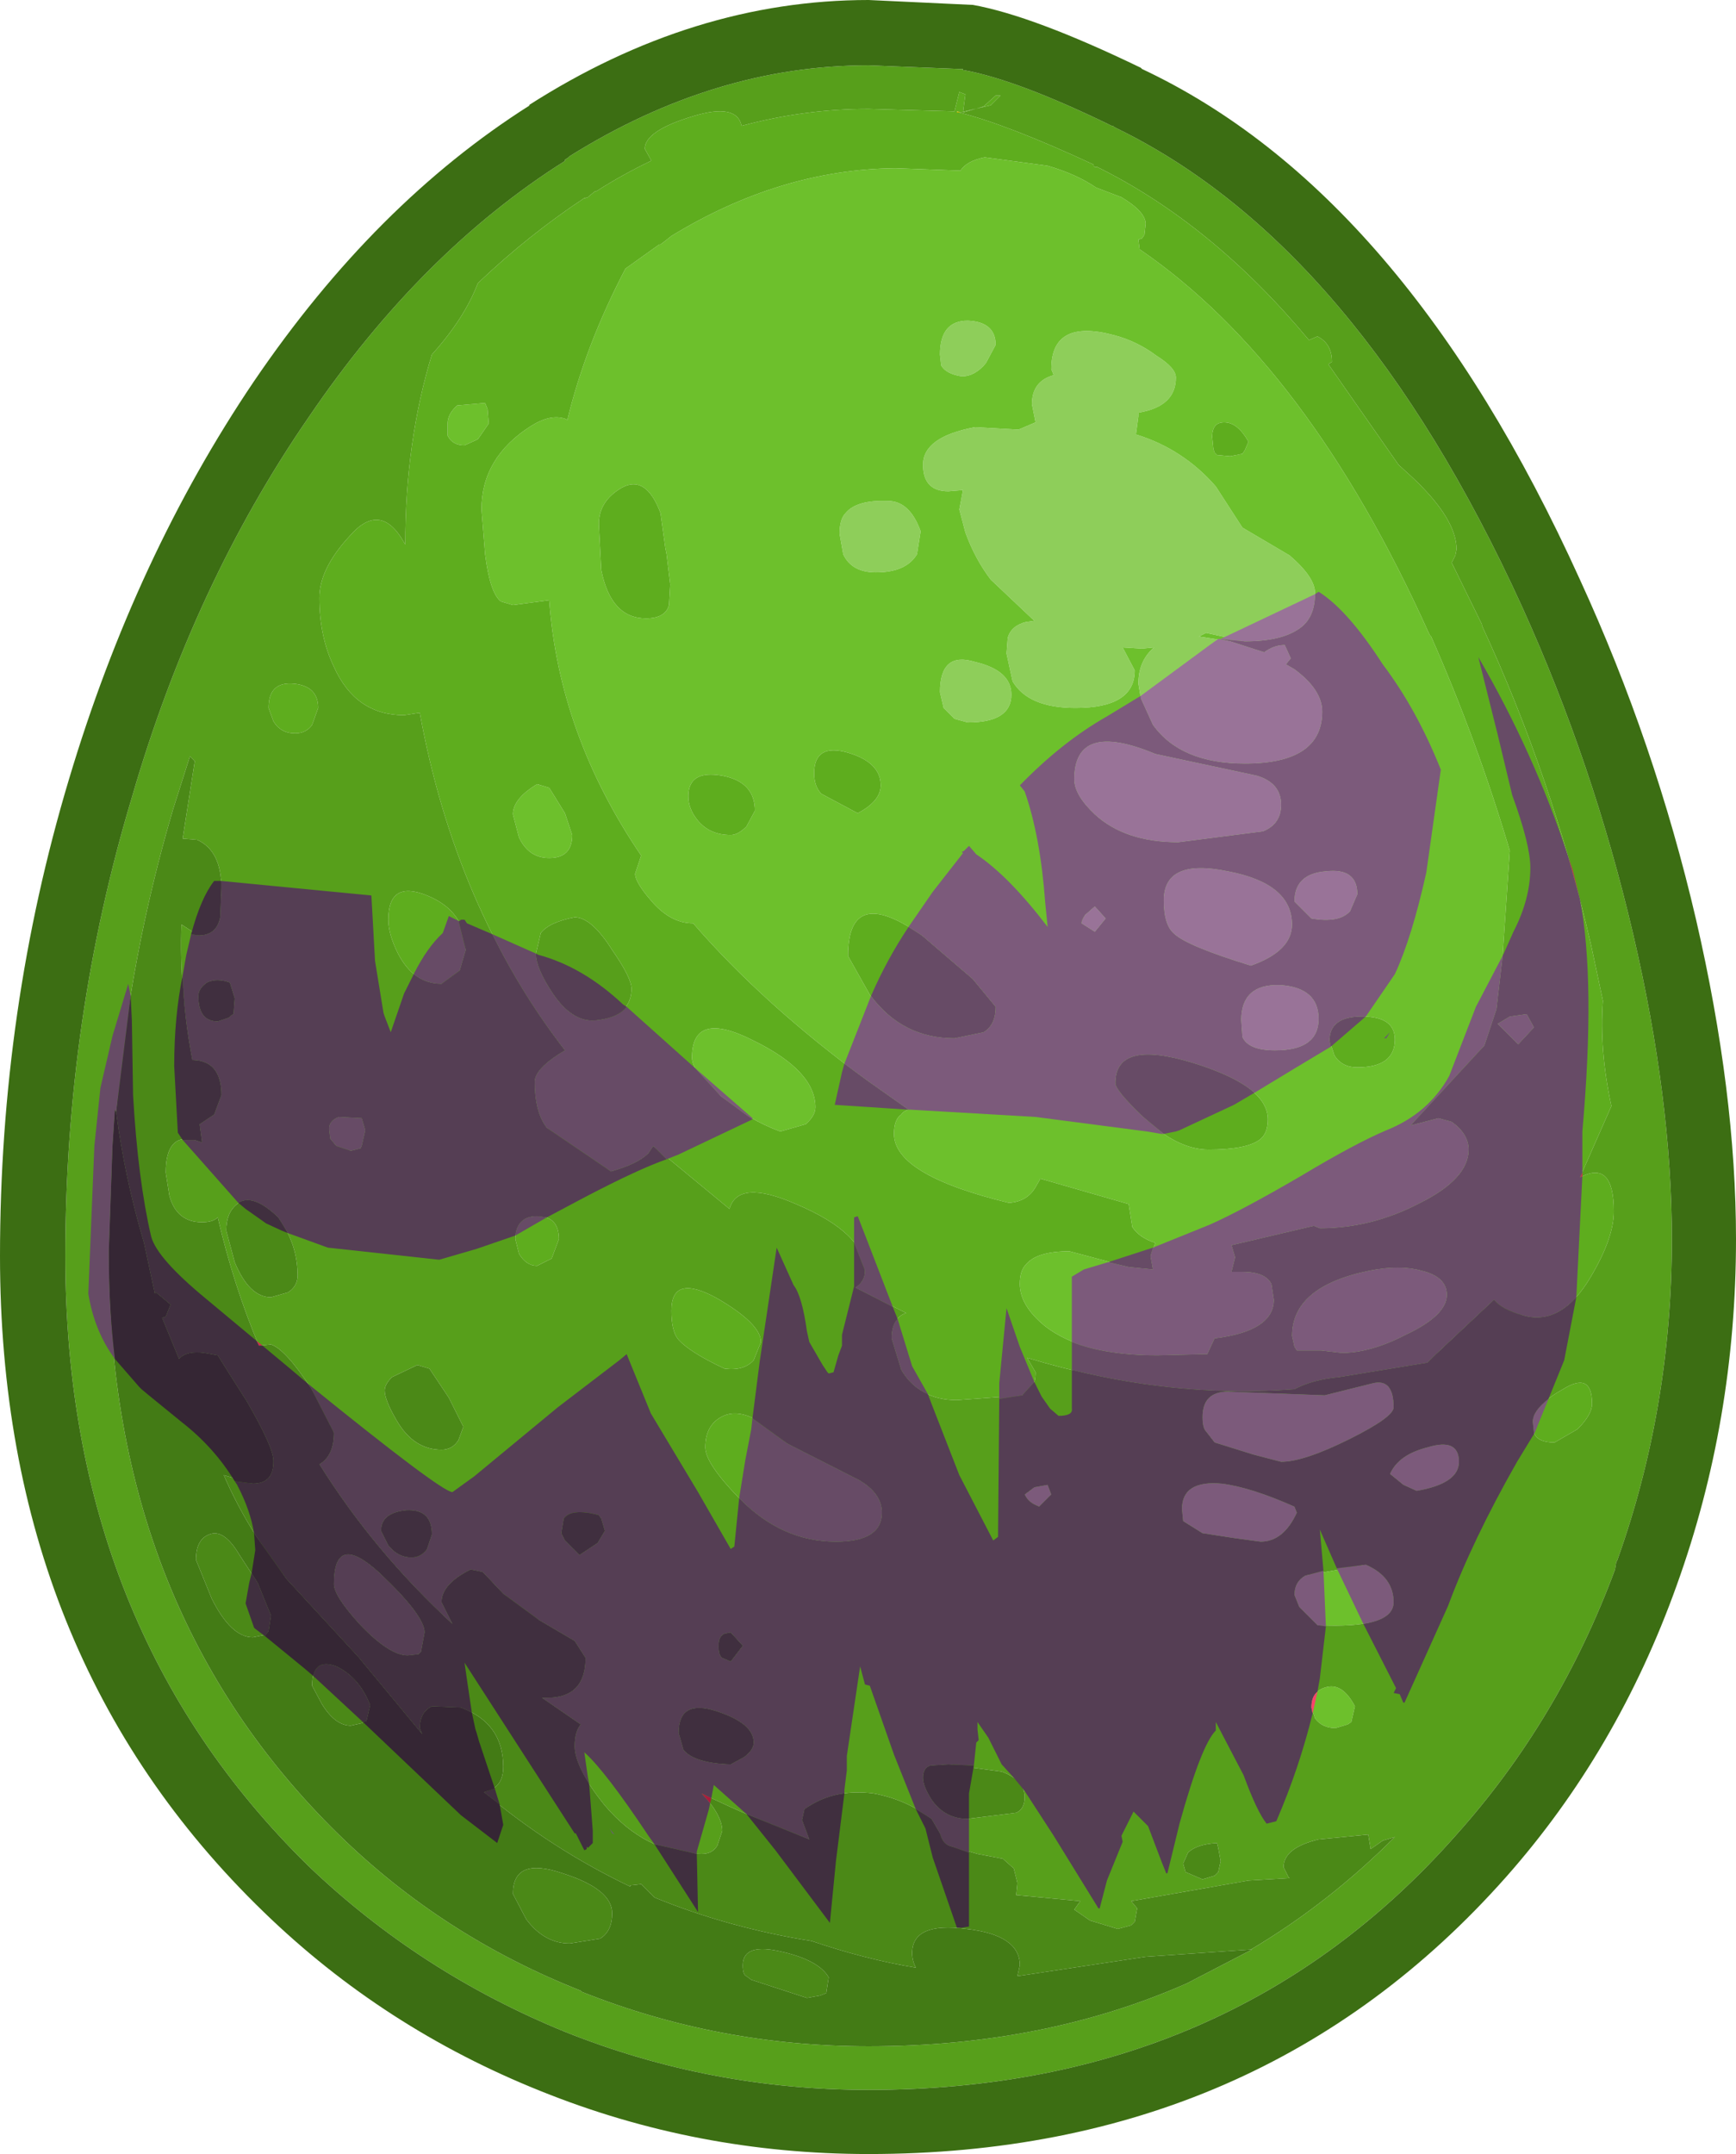 <?xml version="1.0" encoding="UTF-8" standalone="no"?>
<svg xmlns:ffdec="https://www.free-decompiler.com/flash" xmlns:xlink="http://www.w3.org/1999/xlink" ffdec:objectType="frame" height="89.0px" width="71.75px" xmlns="http://www.w3.org/2000/svg">
  <g transform="matrix(1.0, 0.0, 0.0, 1.0, 0.0, 0.0)">
    <use ffdec:characterId="4415" height="89.0" transform="matrix(1.0, 0.0, 0.0, 1.0, 0.0, 0.0)" width="71.75" xlink:href="#shape0"/>
    <filter id="filter0">
      <feColorMatrix in="SourceGraphic" result="filterResult0" type="matrix" values="0.817 -2.893 3.075 0.0 -0.071 -0.022 2.099 -1.077 0.0 -0.071 -3.211 2.01 2.201 0.0 -0.071 0.0 0.0 0.0 1.0 0.0"/>
    </filter>
    <use ffdec:characterId="4394" filter="url(#filter0)" height="55.2" transform="matrix(1.0, 0.0, 0.0, 1.0, 3.65, 24.45)" width="62.0" xlink:href="#sprite0"/>
  </g>
  <defs>
    <g id="shape0" transform="matrix(1.0, 0.0, 0.0, 1.0, 0.0, 0.0)">
      <path d="M39.65 4.65 L39.55 4.65 39.55 4.6 39.75 4.65 39.65 4.65" fill="#ceb800" fill-rule="evenodd" stroke="none"/>
      <path d="M46.95 17.95 Q48.9 18.55 50.25 20.1 L51.35 21.8 53.3 22.95 Q54.35 23.85 54.35 24.5 54.35 25.45 53.8 25.9 53.05 26.5 51.45 26.5 L49.85 26.15 49.55 26.3 50.85 26.5 52.25 26.95 Q52.65 26.65 53.1 26.65 L53.35 27.2 53.15 27.45 53.5 27.65 Q54.65 28.5 54.65 29.4 54.65 31.55 51.45 31.55 48.8 31.55 47.65 29.95 L47.15 28.85 47.05 28.25 Q47.05 27.3 47.7 26.75 L47.2 26.8 46.4 26.75 46.9 27.7 Q46.9 29.25 44.45 29.25 42.5 29.25 41.85 28.15 L41.6 27.0 41.65 26.35 Q41.8 25.85 42.4 25.7 L42.75 25.65 40.95 23.95 Q40.3 23.1 39.9 22.0 L39.65 21.05 39.8 20.25 39.2 20.3 Q38.15 20.3 38.15 19.2 38.15 18.05 40.3 17.65 L42.1 17.75 42.8 17.45 42.65 16.7 Q42.65 15.75 43.55 15.5 L43.45 15.25 Q43.45 13.15 46.05 13.85 47.0 14.1 47.8 14.7 48.6 15.2 48.6 15.6 48.6 16.8 47.05 17.05 L47.05 17.2 46.95 17.95 M40.75 15.0 Q40.3 15.55 39.75 15.55 39.1 15.45 38.9 15.1 L38.85 14.65 Q38.85 13.25 40.0 13.25 41.15 13.3 41.15 14.25 L40.75 15.0 M52.95 33.25 Q52.95 34.05 52.2 34.35 L48.7 34.8 Q46.5 34.8 45.25 33.65 44.4 32.85 44.4 32.2 44.4 29.75 47.75 31.15 L51.95 32.05 Q52.95 32.35 52.95 33.25 M56.1 36.95 L55.8 37.65 Q55.35 38.15 54.2 37.95 L53.5 37.25 Q53.5 36.1 54.8 36.0 56.1 35.85 56.1 36.95 M48.1 37.2 Q48.1 35.45 50.75 36.0 53.4 36.5 53.4 38.2 53.4 39.3 51.7 39.9 49.1 39.1 48.55 38.6 48.1 38.25 48.1 37.2 M45.25 37.45 L45.7 37.95 45.25 38.5 44.7 38.15 44.85 37.8 45.25 37.45 M51.3 42.15 Q51.3 40.65 52.9 40.7 54.5 40.8 54.5 42.1 54.5 43.4 52.7 43.4 51.6 43.4 51.35 42.85 L51.3 42.15 M34.7 22.05 Q34.7 21.45 34.95 21.2 35.4 20.65 36.7 20.7 37.6 20.7 38.05 21.95 L37.9 22.9 Q37.45 23.65 36.2 23.65 35.2 23.65 34.85 22.9 L34.7 22.05 M39.0 29.25 L38.85 28.6 Q38.85 26.9 40.3 27.35 41.8 27.7 41.8 28.7 41.8 29.85 40.0 29.85 L39.45 29.7 39.0 29.25" fill="#8ece5a" fill-rule="evenodd" stroke="none"/>
      <path d="M45.3 7.75 L46.35 8.15 Q47.35 8.75 47.35 9.25 L47.3 9.7 47.2 9.85 47.05 9.9 47.1 10.3 Q54.05 15.05 59.05 26.15 L59.1 26.25 59.15 26.3 Q61.05 30.6 62.4 35.15 L62.1 39.55 61.85 41.7 61.35 43.2 Q59.9 45.15 58.3 46.5 L59.45 46.2 60.0 46.35 Q60.7 46.85 60.7 47.5 60.7 48.7 58.7 49.7 56.7 50.75 54.55 50.75 L54.3 50.65 50.9 51.45 51.05 51.95 50.9 52.55 51.35 52.55 Q52.3 52.55 52.55 53.05 L52.65 53.7 Q52.65 55.0 50.2 55.3 L49.9 55.95 47.85 56.0 Q44.75 56.0 43.2 54.8 42.15 53.95 42.15 53.05 42.15 52.5 42.4 52.25 42.85 51.7 44.2 51.7 L46.65 52.35 47.65 52.45 47.55 51.9 47.75 51.35 Q47.1 51.15 46.8 50.7 L46.65 49.75 43.0 48.7 42.8 49.05 Q42.45 49.65 41.7 49.7 36.95 48.55 36.95 46.85 36.95 46.25 37.25 46.05 37.35 45.9 37.55 45.85 L35.85 44.65 Q31.55 41.5 28.65 38.15 27.7 38.15 26.9 37.2 26.25 36.45 26.25 36.1 L26.5 35.35 Q23.1 30.35 22.7 24.8 L21.2 25.0 20.7 24.85 Q20.25 24.5 20.05 22.9 L19.9 21.05 Q19.9 18.9 21.95 17.6 22.75 17.1 23.35 17.3 L23.45 17.35 Q24.2 14.25 25.85 11.1 L27.25 10.1 27.3 10.1 27.5 9.95 27.75 9.75 Q32.25 7.0 37.0 6.95 L39.7 7.05 Q39.95 6.65 40.7 6.5 L43.3 6.85 Q44.5 7.2 45.3 7.75 M50.6 17.45 Q50.1 17.45 50.1 18.05 L50.15 18.55 50.2 18.7 50.3 18.8 50.85 18.85 51.35 18.75 51.45 18.6 51.6 18.25 Q51.15 17.45 50.6 17.45 M45.25 37.45 L44.85 37.8 44.7 38.15 45.25 38.5 45.7 37.95 45.25 37.45 M48.1 37.2 Q48.1 38.25 48.55 38.6 49.1 39.1 51.7 39.9 53.4 39.3 53.4 38.2 53.4 36.5 50.75 36.0 48.1 35.45 48.1 37.2 M56.1 36.95 Q56.1 35.85 54.8 36.0 53.5 36.1 53.5 37.25 L54.2 37.95 Q55.35 38.15 55.8 37.65 L56.1 36.95 M52.95 33.25 Q52.95 32.35 51.95 32.05 L47.75 31.15 Q44.4 29.75 44.4 32.2 44.4 32.85 45.25 33.65 46.5 34.8 48.7 34.8 L52.2 34.35 Q52.95 34.05 52.95 33.25 M40.75 15.0 L41.15 14.25 Q41.15 13.3 40.0 13.25 38.85 13.25 38.85 14.65 L38.9 15.1 Q39.1 15.45 39.75 15.55 40.3 15.55 40.75 15.0 M46.95 17.95 L47.05 17.2 47.05 17.05 Q48.6 16.8 48.6 15.6 48.6 15.2 47.8 14.7 47.0 14.1 46.05 13.85 43.45 13.15 43.45 15.25 L43.55 15.5 Q42.65 15.75 42.65 16.7 L42.8 17.45 42.1 17.75 40.3 17.65 Q38.15 18.05 38.15 19.2 38.15 20.3 39.2 20.3 L39.8 20.25 39.65 21.05 39.9 22.0 Q40.3 23.1 40.95 23.95 L42.75 25.65 42.4 25.7 Q41.8 25.85 41.65 26.35 L41.6 27.0 41.85 28.15 Q42.5 29.25 44.45 29.25 46.9 29.25 46.9 27.7 L46.4 26.75 47.2 26.8 47.7 26.75 Q47.05 27.3 47.05 28.25 L47.15 28.85 47.65 29.95 Q48.8 31.55 51.45 31.55 54.65 31.55 54.65 29.4 54.65 28.5 53.5 27.65 L53.15 27.45 53.35 27.2 53.1 26.65 Q52.65 26.65 52.25 26.95 L50.85 26.5 49.55 26.3 49.85 26.15 51.45 26.5 Q53.05 26.5 53.8 25.9 54.35 25.45 54.35 24.5 54.35 23.85 53.3 22.95 L51.35 21.8 50.25 20.1 Q48.9 18.55 46.95 17.95 M57.65 42.95 Q57.65 42.0 56.3 42.0 54.95 42.0 54.95 43.0 L55.15 43.6 Q55.45 44.1 56.1 44.1 57.65 44.1 57.65 42.95 M46.1 44.75 L47.25 46.15 Q48.65 47.5 49.95 47.5 51.5 47.5 52.05 47.1 52.4 46.85 52.4 46.25 52.4 44.85 49.25 43.9 46.1 42.95 46.1 44.75 M40.65 42.65 Q41.15 42.35 41.15 41.6 L40.2 40.45 38.1 38.65 Q35.05 36.5 35.05 39.5 L35.95 41.1 Q37.3 42.9 39.45 42.9 L40.65 42.65 M51.3 42.15 L51.35 42.85 Q51.6 43.4 52.7 43.4 54.5 43.4 54.5 42.1 54.5 40.8 52.9 40.7 51.3 40.65 51.3 42.15 M61.9 42.3 L62.4 42.0 63.1 41.9 63.4 42.45 62.75 43.15 61.9 42.3 M27.5 22.65 L27.3 21.2 Q26.7 19.6 25.7 20.15 24.75 20.7 24.75 21.65 L24.85 23.55 Q25.25 25.55 26.7 25.55 27.5 25.55 27.65 25.0 L27.7 24.15 27.55 22.9 27.5 22.65 M34.7 22.05 L34.85 22.9 Q35.2 23.65 36.2 23.65 37.45 23.65 37.9 22.9 L38.05 21.95 Q37.6 20.7 36.7 20.7 35.4 20.65 34.95 21.2 34.7 21.45 34.7 22.05 M18.9 16.75 L20.05 16.65 20.15 16.9 20.2 17.5 19.75 18.15 19.2 18.4 Q18.7 18.4 18.5 18.0 L18.5 17.5 Q18.5 17.1 18.9 16.75 M39.0 29.25 L39.45 29.7 40.0 29.85 Q41.8 29.85 41.8 28.7 41.8 27.7 40.3 27.35 38.85 26.9 38.85 28.6 L39.0 29.25 M35.05 31.1 Q33.65 30.7 33.65 31.95 33.65 32.5 33.95 32.8 L35.45 33.6 Q36.4 33.1 36.4 32.45 36.4 31.5 35.05 31.1 M30.85 34.15 L31.2 33.5 Q31.2 32.3 29.85 32.05 28.45 31.8 28.45 32.9 28.45 33.4 28.8 33.85 29.3 34.5 30.2 34.5 30.5 34.5 30.85 34.15 M22.7 35.45 Q21.85 35.45 21.45 34.6 L21.2 33.65 Q21.2 33.0 22.2 32.4 L22.7 32.55 23.35 33.6 23.65 34.5 Q23.65 35.45 22.7 35.45 M28.6 43.7 Q28.6 41.7 31.15 43.0 33.7 44.25 33.7 45.75 33.7 46.1 33.3 46.45 L32.25 46.75 Q30.9 46.25 29.8 45.3 28.6 44.3 28.6 43.7 M59.8 53.5 Q59.8 54.35 58.1 55.15 56.65 55.9 55.45 55.9 L54.6 55.8 53.6 55.8 53.5 55.65 53.4 55.2 Q53.4 53.15 56.6 52.5 57.85 52.25 58.75 52.5 59.8 52.75 59.8 53.5 M54.75 57.65 L56.75 57.15 Q57.6 56.95 57.6 58.15 57.6 58.55 55.8 59.45 53.9 60.4 52.95 60.4 L51.8 60.1 50.2 59.6 49.85 59.15 Q49.7 59.0 49.7 58.55 49.7 57.5 50.75 57.5 L54.75 57.65 M59.0 59.8 Q60.3 59.4 60.3 60.4 60.3 61.3 58.55 61.6 L58.0 61.35 57.45 60.9 Q57.8 60.1 59.0 59.8 M48.9 62.85 L48.85 62.35 Q48.85 61.15 50.5 61.3 51.7 61.45 53.5 62.25 L53.6 62.5 Q53.05 63.7 52.1 63.7 L51.0 63.55 49.7 63.35 48.9 62.85 M57.6 66.2 Q57.6 67.3 54.45 67.15 L53.7 66.4 53.5 65.9 Q53.5 65.35 53.95 65.1 L56.45 64.65 Q57.6 65.15 57.6 66.2 M54.2 70.55 Q54.2 69.85 54.85 69.7 55.5 69.55 56.0 70.5 L55.85 71.15 55.7 71.25 55.2 71.4 Q54.65 71.4 54.35 71.0 L54.2 70.55" fill="#6dc02c" fill-rule="evenodd" stroke="none"/>
      <path d="M40.95 4.35 L39.65 4.65 Q41.65 5.15 45.2 6.8 L45.2 6.85 45.25 6.9 45.35 6.9 Q50.1 9.25 54.1 14.05 L54.45 13.9 Q55.05 14.2 55.05 14.95 L54.9 15.05 57.8 19.2 58.4 19.75 Q60.2 21.45 60.2 22.7 L60.15 22.95 60.0 23.25 61.25 25.8 61.25 25.85 Q64.15 32.1 65.75 39.0 L66.25 41.35 Q66.1 43.4 66.6 45.7 L65.3 48.65 Q66.7 47.9 66.7 50.05 66.7 51.15 65.75 52.75 64.55 54.8 62.95 54.35 L61.75 53.7 59.3 56.0 59.0 56.3 55.35 56.9 Q54.25 57.0 53.5 57.4 48.05 57.8 42.45 56.1 L42.8 56.7 Q42.8 57.45 42.25 57.65 L39.55 57.85 Q38.0 57.85 37.25 56.6 L36.85 55.3 Q36.85 54.45 37.45 54.25 L35.35 53.2 Q35.75 52.95 35.75 52.5 35.75 50.95 32.9 49.75 30.5 48.7 30.15 49.95 L27.0 47.35 26.8 47.65 Q26.35 48.1 25.25 48.4 23.2 47.35 22.6 46.6 22.1 45.95 22.1 44.7 22.1 44.2 23.1 43.55 L23.35 43.4 Q18.8 37.45 17.35 29.45 L16.7 29.55 Q14.7 29.55 13.8 27.55 13.2 26.3 13.2 24.7 13.2 23.5 14.45 22.15 15.75 20.65 16.75 22.5 16.75 18.25 17.85 14.65 19.2 13.15 19.75 11.7 21.85 9.7 24.2 8.15 L24.15 8.2 24.3 8.15 24.35 8.1 24.6 7.9 24.65 7.9 Q25.75 7.2 26.9 6.65 L26.9 6.6 26.65 6.15 Q26.65 5.4 28.65 4.8 30.45 4.25 30.65 5.2 33.25 4.5 35.9 4.5 L39.4 4.6 39.45 4.6 39.65 3.8 39.9 3.9 39.8 4.65 40.65 4.4 41.15 3.95 41.35 3.95 40.95 4.35 M45.3 7.75 Q44.5 7.2 43.3 6.85 L40.7 6.5 Q39.95 6.65 39.7 7.05 L37.0 6.95 Q32.25 7.0 27.75 9.75 L27.5 9.95 27.3 10.1 27.25 10.1 25.85 11.1 Q24.2 14.25 23.45 17.35 L23.35 17.3 Q22.75 17.1 21.95 17.6 19.9 18.9 19.9 21.05 L20.05 22.9 Q20.25 24.5 20.7 24.85 L21.2 25.0 22.7 24.8 Q23.1 30.35 26.5 35.35 L26.25 36.1 Q26.25 36.45 26.9 37.2 27.7 38.15 28.65 38.15 31.55 41.5 35.85 44.65 L37.55 45.85 Q37.35 45.9 37.25 46.05 36.95 46.25 36.95 46.85 36.95 48.55 41.7 49.7 42.45 49.65 42.8 49.05 L43.0 48.7 46.65 49.75 46.8 50.7 Q47.1 51.15 47.75 51.35 L47.55 51.9 47.65 52.45 46.65 52.35 44.2 51.7 Q42.85 51.7 42.4 52.25 42.15 52.5 42.15 53.05 42.15 53.95 43.2 54.8 44.75 56.0 47.85 56.0 L49.9 55.95 50.2 55.3 Q52.65 55.0 52.65 53.7 L52.55 53.05 Q52.3 52.55 51.35 52.55 L50.9 52.55 51.05 51.95 50.9 51.45 54.3 50.65 54.55 50.75 Q56.7 50.75 58.7 49.7 60.7 48.7 60.7 47.5 60.7 46.85 60.0 46.35 L59.45 46.2 58.3 46.5 Q59.9 45.15 61.35 43.2 L61.85 41.7 62.1 39.55 62.4 35.15 Q61.05 30.6 59.15 26.3 L59.1 26.25 59.05 26.15 Q54.05 15.05 47.1 10.3 L47.05 9.9 47.2 9.85 47.3 9.7 47.35 9.25 Q47.35 8.75 46.35 8.15 L45.3 7.75 M50.6 17.45 Q51.15 17.45 51.6 18.25 L51.45 18.6 51.35 18.75 50.85 18.85 50.3 18.8 50.2 18.7 50.15 18.55 50.1 18.05 Q50.1 17.45 50.6 17.45 M40.65 42.65 L39.45 42.9 Q37.3 42.9 35.95 41.1 L35.05 39.5 Q35.05 36.5 38.1 38.65 L40.2 40.45 41.15 41.6 Q41.15 42.35 40.65 42.65 M46.1 44.75 Q46.1 42.95 49.25 43.9 52.4 44.85 52.4 46.25 52.4 46.85 52.05 47.1 51.5 47.5 49.95 47.5 48.65 47.5 47.25 46.15 L46.1 44.75 M57.65 42.95 Q57.65 44.1 56.1 44.1 55.45 44.1 55.15 43.6 L54.95 43.0 Q54.95 42.0 56.3 42.0 57.65 42.0 57.65 42.95 M61.9 42.3 L62.75 43.15 63.4 42.45 63.1 41.9 62.4 42.0 61.9 42.3 M39.65 4.65 L39.75 4.65 39.55 4.6 39.55 4.65 39.65 4.65 M27.5 22.65 L27.55 22.9 27.7 24.15 27.65 25.0 Q27.5 25.55 26.7 25.55 25.25 25.55 24.85 23.55 L24.75 21.65 Q24.75 20.7 25.7 20.15 26.7 19.6 27.3 21.2 L27.5 22.65 M18.9 16.75 Q18.5 17.1 18.5 17.5 L18.5 18.0 Q18.7 18.4 19.2 18.4 L19.75 18.15 20.2 17.5 20.15 16.9 20.05 16.65 18.9 16.75 M12.2 30.3 Q11.6 30.3 11.3 29.8 L11.1 29.25 Q11.1 28.15 12.15 28.25 13.15 28.35 13.15 29.25 L12.9 29.95 Q12.65 30.3 12.2 30.3 M16.05 38.0 Q16.05 36.35 17.65 37.0 19.25 37.65 19.25 39.25 L19.0 40.1 Q18.7 40.65 18.25 40.65 17.1 40.65 16.45 39.4 16.05 38.6 16.05 38.0 M14.95 46.2 L15.1 46.7 14.95 47.35 14.9 47.45 14.5 47.55 Q14.05 47.55 13.9 47.35 L13.65 47.05 13.6 46.65 Q13.6 46.3 14.0 46.15 L14.95 46.2 M30.85 34.15 Q30.5 34.5 30.2 34.5 29.3 34.5 28.8 33.85 28.45 33.4 28.45 32.9 28.45 31.8 29.85 32.05 31.2 32.3 31.2 33.5 L30.85 34.15 M35.05 31.1 Q36.4 31.5 36.4 32.45 36.4 33.1 35.45 33.6 L33.95 32.8 Q33.65 32.5 33.65 31.95 33.65 30.7 35.05 31.1 M22.7 35.45 Q23.65 35.45 23.65 34.5 L23.35 33.6 22.7 32.55 22.2 32.4 Q21.2 33.0 21.2 33.65 L21.45 34.6 Q21.85 35.45 22.7 35.45 M22.15 39.4 Q22.15 40.0 22.85 41.05 23.7 42.3 24.7 42.15 26.1 41.95 26.1 40.85 26.1 40.4 25.3 39.25 24.45 37.9 23.75 37.9 22.7 38.1 22.35 38.55 L22.15 39.4 M28.6 43.7 Q28.6 44.3 29.8 45.3 30.9 46.25 32.25 46.75 L33.3 46.45 Q33.7 46.1 33.7 45.75 33.7 44.25 31.15 43.0 28.6 41.7 28.6 43.7 M31.15 56.2 Q30.75 56.65 29.95 56.55 28.45 55.85 28.0 55.3 27.75 54.95 27.75 54.15 27.75 52.6 29.65 53.65 31.45 54.7 31.45 55.45 L31.15 56.2 M35.5 61.15 Q36.45 61.7 36.45 62.5 36.45 63.7 34.55 63.7 32.25 63.7 30.5 61.85 29.15 60.45 29.15 59.8 29.15 58.85 29.9 58.5 30.9 58.05 32.55 59.65 L35.5 61.15 M22.2 50.25 Q23.1 50.25 23.1 51.2 L22.8 52.0 22.2 52.3 Q21.75 52.3 21.45 51.8 L21.3 51.2 Q21.3 50.25 22.2 50.25 M65.2 59.05 L64.25 59.6 Q63.55 59.6 63.4 59.2 L63.35 58.75 Q63.35 58.1 64.6 57.4 65.8 56.65 65.8 58.0 65.8 58.45 65.2 59.05 M59.8 53.5 Q59.8 52.75 58.75 52.5 57.85 52.25 56.6 52.5 53.4 53.15 53.4 55.2 L53.5 55.65 53.6 55.8 54.6 55.8 55.45 55.9 Q56.65 55.9 58.1 55.15 59.8 54.35 59.8 53.5 M43.45 61.75 L42.95 62.25 42.35 61.75 42.75 61.45 43.3 61.35 43.45 61.75" fill="#5ead1e" fill-rule="evenodd" stroke="none"/>
      <path d="M46.15 5.3 Q56.1 10.15 62.9 25.05 65.85 31.55 67.5 38.6 69.1 45.45 69.1 51.2 69.1 58.15 66.85 64.45 L66.8 64.55 66.75 64.85 Q64.45 71.05 60.2 75.8 50.9 86.35 35.9 86.35 29.35 86.35 23.35 83.95 17.35 81.5 12.75 77.1 2.7 67.25 2.7 51.9 2.7 42.1 5.45 32.95 8.0 24.15 12.75 17.25 17.4 10.4 23.35 6.65 L23.35 6.6 23.5 6.5 23.55 6.45 Q29.55 2.7 35.9 2.7 L39.65 2.85 39.75 2.85 39.8 2.85 39.8 2.9 39.85 2.9 Q42.05 3.3 45.95 5.2 L46.0 5.2 46.05 5.25 46.15 5.3 M40.95 4.35 L41.35 3.95 41.15 3.95 40.65 4.4 39.8 4.65 39.9 3.9 39.65 3.8 39.45 4.6 39.4 4.6 35.9 4.5 Q33.25 4.5 30.65 5.2 30.45 4.25 28.65 4.8 26.65 5.4 26.65 6.15 L26.9 6.6 26.9 6.65 Q25.75 7.2 24.65 7.9 L24.6 7.9 24.35 8.1 24.3 8.15 24.15 8.2 24.2 8.15 Q21.85 9.7 19.75 11.7 19.2 13.15 17.85 14.65 16.75 18.25 16.75 22.5 15.75 20.65 14.45 22.15 13.2 23.5 13.2 24.7 13.2 26.3 13.8 27.55 14.7 29.55 16.7 29.55 L17.35 29.45 Q18.8 37.45 23.35 43.4 L23.1 43.55 Q22.1 44.2 22.1 44.7 22.1 45.95 22.6 46.6 23.2 47.35 25.25 48.4 26.35 48.1 26.8 47.65 L27.0 47.35 30.15 49.95 Q30.5 48.7 32.9 49.75 35.75 50.95 35.75 52.5 35.75 52.95 35.35 53.2 L37.45 54.25 Q36.85 54.45 36.85 55.3 L37.25 56.6 Q38.0 57.85 39.55 57.85 L42.25 57.65 Q42.8 57.45 42.8 56.7 L42.45 56.1 Q48.05 57.8 53.5 57.4 54.25 57.0 55.35 56.9 L59.0 56.3 59.3 56.0 61.75 53.7 62.95 54.35 Q64.55 54.8 65.75 52.75 66.7 51.15 66.7 50.05 66.7 47.9 65.3 48.65 L66.6 45.7 Q66.1 43.4 66.25 41.35 L65.75 39.0 Q64.15 32.1 61.25 25.85 L61.25 25.8 60.0 23.25 60.15 22.95 60.2 22.7 Q60.2 21.45 58.4 19.75 L57.8 19.2 54.9 15.05 55.05 14.95 Q55.05 14.2 54.45 13.9 L54.1 14.05 Q50.1 9.25 45.35 6.9 L45.25 6.9 45.2 6.85 45.2 6.8 Q41.65 5.15 39.65 4.65 L40.95 4.35 M12.2 30.3 Q12.65 30.3 12.9 29.95 L13.15 29.25 Q13.15 28.35 12.15 28.25 11.1 28.15 11.1 29.25 L11.3 29.8 Q11.6 30.3 12.2 30.3 M51.7 80.55 Q54.9 78.65 57.65 75.9 L57.15 76.05 56.65 76.4 56.55 75.8 54.5 76.0 Q53.05 76.35 53.05 77.15 L53.25 77.55 53.3 77.6 51.6 77.7 46.75 78.55 47.0 78.85 46.9 79.4 46.75 79.55 46.2 79.7 45.05 79.35 44.4 78.9 44.65 78.55 42.0 78.3 42.05 77.8 41.9 77.2 41.45 76.8 40.4 76.6 39.2 76.25 38.85 75.75 38.5 75.15 Q37.45 74.35 36.1 74.1 34.55 73.9 33.4 74.65 L33.25 74.75 33.15 75.2 33.45 76.0 Q31.05 75.1 29.0 74.1 29.85 75.0 29.85 75.65 L29.65 76.25 Q29.45 76.6 29.0 76.6 26.7 76.6 25.0 74.6 23.75 73.05 23.75 72.15 23.75 71.55 24.0 71.25 L22.4 70.15 22.6 70.15 Q24.2 70.15 24.2 68.5 L23.75 67.8 22.3 66.95 Q21.5 66.55 20.8 65.85 L19.95 64.95 19.45 64.85 Q18.25 65.45 18.25 66.2 L18.7 67.1 Q15.45 64.1 13.2 60.5 13.8 60.15 13.8 59.2 13.8 58.85 12.85 57.35 11.8 55.75 11.2 55.55 L10.7 55.6 Q9.65 53.1 9.0 50.3 8.8 50.5 8.35 50.5 7.3 50.5 7.0 49.4 L6.85 48.45 Q6.85 46.8 8.05 47.1 L8.35 47.2 8.25 46.45 8.85 46.05 9.15 45.25 Q9.15 43.85 8.0 43.8 L7.95 43.8 Q7.4 40.9 7.5 38.2 L8.2 38.65 Q8.95 38.65 9.1 37.9 L9.15 36.7 Q9.15 35.15 8.15 34.7 L7.55 34.65 8.05 31.45 7.85 31.25 7.15 33.45 Q5.35 39.55 4.8 45.95 L4.75 45.85 4.65 47.35 4.5 51.65 4.5 51.9 Q4.5 66.5 14.0 75.8 18.3 80.0 24.0 82.25 L24.05 82.3 Q29.7 84.55 35.9 84.55 43.15 84.55 49.05 81.95 L51.75 80.55 51.7 80.55 M8.55 40.6 Q8.2 40.85 8.2 41.15 8.2 42.2 9.0 42.2 L9.45 42.05 9.65 41.9 9.7 41.25 9.5 40.6 Q8.95 40.4 8.55 40.6 M14.95 46.2 L14.0 46.15 Q13.6 46.3 13.6 46.65 L13.65 47.05 13.9 47.35 Q14.05 47.55 14.5 47.55 L14.9 47.45 14.95 47.35 15.1 46.7 14.95 46.2 M16.05 38.0 Q16.05 38.6 16.45 39.4 17.1 40.65 18.25 40.65 18.7 40.65 19.0 40.1 L19.25 39.25 Q19.25 37.65 17.65 37.0 16.05 36.35 16.05 38.0 M22.15 39.4 L22.35 38.55 Q22.7 38.1 23.75 37.9 24.45 37.9 25.3 39.25 26.1 40.4 26.1 40.85 26.1 41.95 24.7 42.15 23.7 42.3 22.85 41.05 22.15 40.0 22.15 39.4 M22.2 50.25 Q21.3 50.25 21.3 51.2 L21.45 51.8 Q21.75 52.3 22.2 52.3 L22.8 52.0 23.1 51.2 Q23.1 50.25 22.2 50.25 M35.5 61.15 L32.55 59.65 Q30.9 58.05 29.9 58.5 29.15 58.85 29.15 59.8 29.15 60.45 30.5 61.85 32.25 63.7 34.55 63.7 36.45 63.7 36.45 62.5 36.45 61.7 35.5 61.15 M31.15 56.2 L31.45 55.45 Q31.45 54.7 29.65 53.65 27.75 52.6 27.75 54.15 27.75 54.95 28.0 55.3 28.45 55.85 29.95 56.55 30.75 56.65 31.15 56.2 M18.55 57.75 L17.75 56.55 17.25 56.4 16.2 56.9 Q15.9 57.2 15.9 57.45 15.9 57.85 16.4 58.7 17.1 59.9 18.25 59.9 18.7 59.9 18.95 59.5 L19.15 58.95 18.55 57.75 M11.9 53.4 Q12.3 53.15 12.3 52.7 12.3 51.4 11.5 50.3 10.4 49.25 9.8 49.75 9.35 50.1 9.35 50.85 L9.7 52.15 Q10.3 53.6 11.2 53.6 L11.9 53.4 M38.45 72.95 Q38.15 73.05 38.15 73.45 38.15 73.8 38.5 74.35 39.05 75.15 40.0 75.15 L42.0 74.9 Q42.35 74.75 42.35 74.25 42.35 73.55 41.4 73.2 L39.2 72.9 38.45 72.95 M28.25 72.3 Q28.7 72.85 30.2 72.9 L30.75 72.6 Q31.15 72.3 31.15 72.0 31.15 71.2 29.6 70.7 28.05 70.2 28.05 71.6 L28.25 72.3 M23.95 64.25 L24.7 63.75 25.0 63.25 24.85 62.75 24.75 62.6 23.3 62.75 23.2 63.35 23.35 63.65 23.95 64.25 M29.95 67.5 Q29.7 67.6 29.7 68.0 29.7 68.4 29.85 68.5 L30.2 68.65 30.7 68.0 30.2 67.45 29.95 67.5 M16.8 62.4 Q15.75 62.5 15.75 63.25 L16.05 63.85 Q16.45 64.35 17.0 64.35 L17.65 64.0 17.85 63.4 Q17.85 62.35 16.8 62.4 M17.55 67.45 L17.4 68.25 17.3 68.35 16.85 68.4 Q16.1 68.4 14.9 67.15 13.8 65.95 13.8 65.45 13.8 63.25 15.7 65.0 17.55 66.75 17.55 67.45 M65.2 59.05 Q65.8 58.45 65.8 58.0 65.8 56.65 64.6 57.4 63.35 58.1 63.35 58.75 L63.4 59.2 Q63.55 59.6 64.25 59.6 L65.2 59.05 M59.0 59.8 Q57.8 60.1 57.45 60.9 L58.0 61.35 58.55 61.6 Q60.3 61.3 60.3 60.4 60.3 59.4 59.0 59.8 M54.75 57.65 L50.75 57.5 Q49.7 57.5 49.7 58.55 49.7 59.0 49.85 59.15 L50.2 59.6 51.8 60.1 52.95 60.4 Q53.9 60.4 55.8 59.45 57.6 58.55 57.6 58.15 57.6 56.95 56.75 57.15 L54.75 57.65 M43.45 61.75 L43.3 61.35 42.75 61.45 42.35 61.75 42.95 62.25 43.45 61.75 M54.2 70.55 L54.35 71.0 Q54.65 71.4 55.2 71.4 L55.7 71.25 55.85 71.15 56.0 70.5 Q55.5 69.55 54.85 69.7 54.2 69.85 54.2 70.55 M57.6 66.2 Q57.6 65.15 56.45 64.65 L53.95 65.1 Q53.5 65.35 53.5 65.9 L53.7 66.4 54.45 67.15 Q57.6 67.3 57.6 66.2 M48.9 62.85 L49.7 63.35 51.0 63.55 52.1 63.7 Q53.05 63.7 53.6 62.5 L53.5 62.25 Q51.7 61.45 50.5 61.3 48.85 61.15 48.85 62.35 L48.9 62.85 M50.45 76.9 L50.35 76.35 50.3 76.15 Q49.45 76.2 49.1 76.55 L48.9 77.0 49.0 77.35 49.7 77.65 50.2 77.5 50.35 77.35 50.45 76.9" fill="#579f1b" fill-rule="evenodd" stroke="none"/>
      <path d="M4.8 45.95 Q5.35 39.55 7.15 33.45 L7.85 31.25 8.05 31.45 7.55 34.65 8.15 34.7 Q9.15 35.15 9.15 36.7 L9.1 37.9 Q8.95 38.65 8.2 38.65 L7.5 38.2 Q7.4 40.9 7.95 43.8 L8.0 43.8 Q9.15 43.85 9.15 45.25 L8.85 46.05 8.25 46.45 8.35 47.2 8.05 47.1 Q6.85 46.8 6.85 48.45 L7.0 49.4 Q7.3 50.5 8.35 50.5 8.8 50.5 9.0 50.3 9.65 53.1 10.7 55.6 L11.2 55.55 Q11.8 55.75 12.85 57.35 13.8 58.85 13.8 59.2 13.8 60.15 13.2 60.5 15.45 64.1 18.7 67.1 L18.25 66.2 Q18.25 65.45 19.45 64.85 L19.95 64.95 20.8 65.85 Q21.5 66.55 22.3 66.95 L23.75 67.8 24.2 68.5 Q24.2 70.15 22.6 70.15 L22.4 70.15 24.0 71.25 Q23.75 71.55 23.75 72.15 23.75 73.05 25.0 74.6 26.7 76.6 29.0 76.6 29.45 76.6 29.65 76.25 L29.85 75.65 Q29.85 75.0 29.0 74.1 31.05 75.1 33.45 76.0 L33.15 75.2 33.25 74.75 33.4 74.65 Q34.55 73.9 36.1 74.1 37.45 74.35 38.5 75.15 L38.85 75.75 39.2 76.25 40.4 76.6 41.45 76.8 41.9 77.2 42.05 77.8 42.0 78.3 44.65 78.55 44.4 78.9 45.05 79.35 46.2 79.7 46.75 79.55 46.9 79.4 47.0 78.85 46.75 78.55 51.6 77.7 53.3 77.6 53.25 77.55 53.05 77.15 Q53.05 76.35 54.5 76.0 L56.55 75.8 56.65 76.4 57.15 76.05 57.65 75.9 Q54.9 78.65 51.7 80.55 L47.35 80.85 42.05 81.65 42.15 81.2 Q42.15 79.95 39.95 79.7 37.7 79.4 37.7 80.7 37.7 81.0 37.85 81.3 35.75 80.95 33.55 80.2 30.1 79.65 27.05 78.4 L26.5 77.85 26.05 77.9 26.05 77.95 Q22.8 76.4 20.0 74.05 L20.45 73.85 Q20.8 73.6 20.8 73.0 20.8 71.2 19.05 70.55 L17.85 70.5 Q17.35 70.75 17.35 71.4 L17.45 71.65 14.8 68.45 11.85 65.25 Q10.2 63.15 9.25 60.95 L10.45 61.3 Q11.3 61.3 11.3 60.4 L11.3 60.35 Q11.3 59.8 10.2 57.9 L9.5 56.8 9.0 56.0 8.45 55.9 Q7.7 55.8 7.4 56.15 L6.7 54.45 6.85 54.4 7.05 53.9 6.45 53.4 6.4 53.45 5.95 51.35 Q5.15 48.65 4.8 45.95 M8.55 40.6 Q8.95 40.4 9.5 40.6 L9.7 41.25 9.65 41.9 9.45 42.05 9.0 42.2 Q8.2 42.2 8.2 41.15 8.2 40.85 8.55 40.6 M29.95 67.5 L30.2 67.45 30.7 68.0 30.2 68.65 29.85 68.5 Q29.7 68.4 29.7 68.0 29.7 67.6 29.95 67.5 M23.95 64.25 L23.35 63.65 23.2 63.35 23.3 62.75 24.75 62.6 24.85 62.75 25.0 63.25 24.7 63.75 23.95 64.25 M28.25 72.3 L28.05 71.6 Q28.05 70.2 29.6 70.7 31.15 71.2 31.15 72.0 31.15 72.3 30.75 72.6 L30.2 72.9 Q28.7 72.85 28.25 72.3 M38.45 72.95 L39.2 72.9 41.4 73.2 Q42.35 73.55 42.35 74.25 42.35 74.75 42.0 74.9 L40.0 75.15 Q39.05 75.15 38.5 74.35 38.15 73.8 38.15 73.45 38.15 73.05 38.45 72.95 M11.9 53.4 L11.2 53.6 Q10.3 53.6 9.7 52.15 L9.35 50.85 Q9.35 50.1 9.8 49.75 10.4 49.25 11.5 50.3 12.3 51.4 12.3 52.7 12.3 53.15 11.9 53.4 M18.55 57.75 L19.15 58.95 18.95 59.5 Q18.7 59.9 18.25 59.9 17.1 59.9 16.4 58.7 15.9 57.85 15.9 57.45 15.9 57.2 16.2 56.9 L17.25 56.4 17.75 56.55 18.55 57.75 M8.1 64.45 Q8.1 63.6 8.65 63.4 9.25 63.15 9.9 64.25 L10.65 65.4 11.2 66.75 11.1 67.4 10.95 67.55 10.45 67.65 Q9.55 67.65 8.75 66.05 L8.1 64.45 M16.8 62.4 Q17.85 62.35 17.85 63.4 L17.65 64.0 17.0 64.35 Q16.45 64.35 16.05 63.85 L15.75 63.25 Q15.75 62.5 16.8 62.4 M17.55 67.45 Q17.55 66.75 15.7 65.0 13.8 63.25 13.8 65.45 13.8 65.95 14.9 67.15 16.1 68.4 16.85 68.4 L17.3 68.35 17.4 68.25 17.55 67.45 M14.5 71.3 Q13.85 71.3 13.3 70.4 L12.9 69.65 Q12.9 68.45 13.9 68.85 14.85 69.3 15.3 70.45 L15.15 71.1 14.95 71.2 14.5 71.3 M33.9 82.45 L33.35 82.55 31.05 81.8 30.85 81.65 Q30.7 81.6 30.7 81.2 30.7 80.25 32.35 80.65 33.85 81.0 34.25 81.7 L34.15 82.35 33.9 82.45 M23.25 77.4 Q25.3 78.05 25.3 79.05 25.3 79.8 24.8 80.1 L23.55 80.3 Q22.5 80.3 21.75 79.3 L21.2 78.25 Q21.2 76.7 23.25 77.4 M50.45 76.9 L50.35 77.35 50.2 77.5 49.7 77.65 49.0 77.35 48.9 77.0 49.1 76.55 Q49.45 76.2 50.3 76.15 L50.35 76.35 50.45 76.9" fill="#4b8917" fill-rule="evenodd" stroke="none"/>
      <path d="M51.7 80.55 L51.75 80.55 49.05 81.95 Q43.15 84.55 35.9 84.55 29.7 84.55 24.05 82.3 L24.0 82.25 Q18.3 80.0 14.0 75.8 4.5 66.5 4.5 51.9 L4.5 51.65 4.65 47.35 4.75 45.85 4.8 45.95 Q5.15 48.65 5.95 51.35 L6.4 53.45 6.45 53.4 7.05 53.9 6.85 54.4 6.7 54.45 7.4 56.15 Q7.7 55.8 8.45 55.9 L9.0 56.0 9.5 56.8 10.2 57.9 Q11.3 59.8 11.3 60.35 L11.3 60.4 Q11.3 61.3 10.45 61.3 L9.25 60.95 Q10.2 63.15 11.85 65.25 L14.8 68.45 17.45 71.65 17.35 71.4 Q17.35 70.75 17.85 70.5 L19.05 70.55 Q20.8 71.2 20.8 73.0 20.8 73.6 20.45 73.85 L20.0 74.05 Q22.8 76.4 26.05 77.95 L26.05 77.9 26.5 77.85 27.05 78.4 Q30.1 79.65 33.55 80.2 35.75 80.95 37.85 81.3 37.7 81.0 37.7 80.7 37.7 79.4 39.95 79.7 42.15 79.95 42.15 81.2 L42.05 81.65 47.35 80.85 51.7 80.55 M8.1 64.45 L8.75 66.05 Q9.55 67.65 10.45 67.65 L10.95 67.55 11.1 67.4 11.2 66.75 10.65 65.4 9.9 64.25 Q9.25 63.15 8.65 63.4 8.1 63.6 8.1 64.45 M23.25 77.4 Q21.2 76.7 21.2 78.25 L21.75 79.3 Q22.5 80.3 23.55 80.3 L24.8 80.1 Q25.3 79.8 25.3 79.05 25.3 78.05 23.25 77.4 M33.9 82.45 L34.15 82.35 34.25 81.7 Q33.85 81.0 32.35 80.65 30.7 80.25 30.7 81.2 30.7 81.6 30.85 81.65 L31.05 81.8 33.35 82.55 33.9 82.45 M14.5 71.3 L14.95 71.2 15.15 71.1 15.3 70.45 Q14.85 69.3 13.9 68.85 12.9 68.45 12.9 69.65 L13.3 70.4 Q13.85 71.3 14.5 71.3" fill="#437b15" fill-rule="evenodd" stroke="none"/>
      <path d="M47.2 2.85 Q58.05 7.95 65.3 23.95 68.4 30.7 70.1 38.0 71.75 45.15 71.75 51.2 71.75 58.7 69.3 65.5 66.85 72.35 62.25 77.55 52.1 89.0 35.9 89.0 28.8 89.0 22.35 86.4 15.85 83.8 10.9 79.0 0.0 68.45 0.0 51.9 0.0 41.7 2.85 32.2 5.6 23.0 10.5 15.75 15.5 8.4 21.9 4.35 L21.85 4.35 Q28.65 0.0 35.9 0.0 L40.15 0.2 40.2 0.2 Q42.7 0.65 47.15 2.8 L47.2 2.85 M46.15 5.3 L46.05 5.25 46.0 5.2 45.95 5.2 Q42.05 3.3 39.85 2.9 L39.8 2.9 39.8 2.85 39.75 2.85 39.65 2.85 35.9 2.7 Q29.55 2.7 23.55 6.45 L23.5 6.5 23.35 6.6 23.35 6.65 Q17.4 10.4 12.75 17.25 8.0 24.15 5.45 32.95 2.7 42.1 2.7 51.9 2.7 67.25 12.75 77.1 17.35 81.5 23.35 83.95 29.35 86.35 35.9 86.35 50.9 86.35 60.2 75.8 64.45 71.05 66.75 64.85 L66.8 64.55 66.85 64.45 Q69.1 58.15 69.1 51.2 69.1 45.45 67.5 38.6 65.85 31.55 62.9 25.05 56.1 10.15 46.15 5.3" fill="#3c6e13" fill-rule="evenodd" stroke="none"/>
    </g>
    <g id="sprite0" transform="matrix(1.0, 0.0, 0.0, 1.0, 0.0, 0.0)">
      <use ffdec:characterId="4393" height="55.2" transform="matrix(1.0, 0.0, 0.0, 1.0, 0.0, 0.0)" width="62.0" xlink:href="#shape1"/>
    </g>
    <g id="shape1" transform="matrix(1.0, 0.0, 0.0, 1.0, 0.0, 0.0)">
      <path d="M61.15 10.9 L61.35 11.5 61.65 12.7 61.15 10.9 M61.75 24.0 L61.75 24.15 61.65 24.2 61.75 24.0 M6.95 30.95 L7.2 31.15 7.05 31.15 6.95 30.95" fill="#d22850" fill-rule="evenodd" stroke="none"/>
      <path d="M61.15 10.9 L61.65 12.7 Q62.3 16.1 61.75 22.3 L61.75 24.0 61.65 24.2 61.75 24.15 61.5 29.15 Q60.5 30.25 59.3 29.9 58.4 29.65 58.1 29.25 L55.65 31.55 55.35 31.85 51.7 32.45 Q50.6 32.55 49.85 32.95 45.3 33.3 40.65 32.15 L40.65 31.0 Q42.05 31.55 44.2 31.55 L46.25 31.5 46.55 30.85 Q49.0 30.55 49.0 29.25 L48.9 28.6 Q48.65 28.1 47.7 28.1 L47.25 28.1 47.4 27.5 47.25 27.0 50.65 26.2 50.9 26.3 Q53.05 26.3 55.05 25.25 57.05 24.25 57.05 23.05 57.05 22.4 56.35 21.9 L55.8 21.75 54.65 22.05 57.7 18.75 58.2 17.25 58.45 15.1 58.45 15.05 58.5 14.95 58.9 14.05 Q59.6 12.7 59.6 11.4 59.6 10.45 58.85 8.4 L58.25 5.9 57.45 2.7 Q59.75 6.65 61.15 10.9 M1.1 31.7 Q0.25 30.55 0.0 29.0 L0.25 22.9 0.5 20.5 1.0 18.35 1.65 16.2 1.75 16.7 1.15 21.5 1.1 21.4 1.0 22.9 0.85 27.2 0.85 27.45 Q0.85 29.65 1.1 31.7 M26.9 37.45 L27.15 35.9 27.4 34.6 27.45 34.15 28.9 35.2 31.85 36.7 Q32.8 37.25 32.8 38.05 32.8 39.25 30.9 39.25 28.65 39.25 26.9 37.45 M31.65 26.9 L31.65 26.45 31.65 25.85 31.8 25.8 32.15 26.7 33.25 29.55 31.7 28.75 Q32.1 28.5 32.1 28.05 L31.65 26.9 M33.45 30.05 L33.65 30.7 34.05 32.0 34.7 33.15 Q34.0 32.85 33.6 32.15 L33.2 30.85 Q33.2 30.3 33.45 30.05 M37.65 33.35 L37.65 32.7 37.95 29.6 38.5 31.2 39.1 32.65 38.6 33.2 37.65 33.35 M42.15 27.7 L44.0 27.1 43.9 27.45 44.0 28.0 43.0 27.9 42.15 27.7 M33.9 13.85 L34.45 14.2 36.55 16.0 37.5 17.15 Q37.5 17.9 37.0 18.2 L35.8 18.45 Q33.65 18.45 32.35 16.7 33.0 15.2 33.9 13.85 M31.25 19.5 L32.2 20.2 33.9 21.4 30.85 21.2 31.15 19.85 31.25 19.5 M44.45 22.4 L43.6 21.7 Q42.45 20.6 42.45 20.3 42.45 18.5 45.6 19.45 47.4 20.0 48.2 20.7 L47.35 21.2 45.1 22.25 44.95 22.3 44.45 22.4 M51.35 18.8 L51.3 18.55 Q51.3 17.55 52.65 17.55 L52.8 17.55 51.35 18.8 M59.45 17.45 L58.75 17.55 58.25 17.85 59.1 18.7 59.75 18.0 59.45 17.45 M55.1 28.05 Q54.2 27.8 52.95 28.05 49.75 28.7 49.75 30.75 L49.85 31.2 49.95 31.35 50.95 31.35 51.8 31.45 Q53.0 31.45 54.45 30.7 56.15 29.9 56.15 29.05 56.15 28.3 55.1 28.05 M22.25 17.15 L25.1 19.7 26.15 20.85 27.45 21.8 24.4 23.25 23.9 23.45 23.35 22.9 23.15 23.2 Q22.7 23.65 21.6 23.95 L18.95 22.15 Q18.45 21.5 18.45 20.25 18.45 19.75 19.45 19.1 L19.7 18.95 Q17.95 16.7 16.7 14.15 L18.5 14.95 Q18.5 15.55 19.2 16.6 20.05 17.85 21.05 17.7 21.9 17.6 22.25 17.15 M18.95 25.85 L17.65 26.6 Q17.75 25.8 18.55 25.8 L18.95 25.85 M13.45 15.8 Q14.0 14.7 14.65 14.1 L14.9 13.4 15.3 13.6 15.6 14.8 15.35 15.65 14.6 16.2 Q13.95 16.2 13.45 15.8 M9.95 22.2 Q9.95 21.85 10.35 21.7 L11.3 21.75 11.45 22.25 11.3 22.9 11.25 23.0 10.85 23.1 10.25 22.9 10.0 22.6 9.95 22.2" fill="#674b66" fill-rule="evenodd" stroke="none"/>
      <path d="M60.35 33.35 L59.8 34.7 59.75 34.8 59.75 34.75 59.7 34.3 Q59.7 33.85 60.35 33.35 M52.7 42.65 L51.6 40.35 52.8 40.2 Q53.95 40.7 53.95 41.75 53.95 42.45 52.7 42.65 M51.05 40.45 L51.15 42.75 50.8 42.7 50.05 41.95 49.85 41.45 Q49.85 40.9 50.3 40.65 L51.05 40.45 M40.65 31.0 L40.65 28.3 41.15 28.0 42.15 27.7 43.0 27.9 44.0 28.0 43.9 27.45 44.0 27.1 46.35 26.15 Q47.7 25.55 50.1 24.15 52.35 22.8 53.65 22.25 55.4 21.55 56.25 20.0 L57.35 17.15 58.45 15.05 58.45 15.1 58.2 17.25 57.7 18.75 54.65 22.05 55.8 21.75 56.35 21.9 Q57.05 22.4 57.05 23.05 57.05 24.25 55.05 25.25 53.05 26.3 50.9 26.3 L50.65 26.2 47.25 27.0 47.4 27.5 47.25 28.1 47.7 28.1 Q48.65 28.1 48.9 28.6 L49.0 29.25 Q49.0 30.55 46.55 30.85 L46.25 31.5 44.2 31.55 Q42.05 31.55 40.65 31.0 M50.7 0.1 L50.85 0.0 Q52.05 0.75 53.5 3.0 54.9 4.85 55.9 7.35 L55.3 11.6 Q54.7 14.3 54.0 15.8 L52.8 17.55 52.65 17.55 Q51.3 17.55 51.3 18.55 L51.35 18.8 49.85 19.7 48.2 20.7 Q47.4 20.0 45.6 19.45 42.45 18.5 42.45 20.3 42.45 20.6 43.6 21.7 L44.45 22.4 44.35 22.4 43.75 22.3 39.15 21.7 34.0 21.4 33.9 21.4 32.2 20.2 31.25 19.5 32.35 16.7 Q33.65 18.45 35.8 18.45 L37.0 18.2 Q37.5 17.9 37.5 17.15 L36.55 16.0 34.45 14.2 33.9 13.85 34.9 12.4 36.15 10.8 36.1 10.75 36.2 10.7 36.4 10.5 36.7 10.85 Q38.05 11.75 39.65 13.85 L39.55 12.85 Q39.35 10.1 38.7 8.25 L38.5 8.0 Q40.25 6.2 42.1 5.15 L43.5 4.3 43.5 4.4 44.0 5.5 Q45.15 7.1 47.8 7.1 51.0 7.1 51.0 4.95 51.0 4.05 49.85 3.2 L49.5 3.0 49.7 2.75 49.45 2.2 Q49.0 2.2 48.6 2.5 L47.2 2.05 46.75 1.95 46.8 1.95 47.8 2.05 Q49.4 2.05 50.15 1.45 50.7 1.0 50.7 0.1 M42.05 13.5 L41.6 13.0 41.2 13.35 Q41.05 13.55 41.05 13.7 L41.6 14.05 42.05 13.5 M49.85 12.8 L50.55 13.5 Q51.7 13.7 52.15 13.2 L52.45 12.5 Q52.45 11.4 51.15 11.55 49.85 11.65 49.85 12.8 M48.05 15.45 Q49.75 14.85 49.75 13.75 49.75 12.05 47.1 11.55 44.45 11.0 44.45 12.75 44.45 13.8 44.9 14.15 45.45 14.65 48.05 15.45 M49.25 16.25 Q47.65 16.2 47.65 17.7 L47.7 18.4 Q47.95 18.95 49.05 18.95 50.85 18.95 50.85 17.65 50.85 16.35 49.25 16.25 M40.75 7.75 Q40.75 8.4 41.6 9.2 42.85 10.35 45.05 10.35 L48.55 9.9 Q49.3 9.6 49.3 8.8 49.3 7.9 48.3 7.6 L44.1 6.7 Q40.75 5.3 40.75 7.75 M59.45 17.45 L59.75 18.0 59.1 18.7 58.25 17.85 58.75 17.55 59.45 17.45 M55.1 28.05 Q56.15 28.3 56.15 29.05 56.15 29.9 54.45 30.7 53.0 31.45 51.8 31.45 L50.95 31.35 49.95 31.35 49.85 31.2 49.75 30.75 Q49.75 28.7 52.95 28.05 54.2 27.8 55.1 28.05 M53.1 32.7 Q53.95 32.5 53.95 33.7 53.95 34.1 52.15 35.0 50.25 35.95 49.3 35.95 L48.15 35.65 46.55 35.15 46.2 34.7 Q46.05 34.55 46.05 34.1 46.05 33.05 47.1 33.05 L51.1 33.2 53.1 32.7 M53.8 36.45 Q54.15 35.65 55.35 35.35 56.65 34.95 56.65 35.95 56.65 36.85 54.9 37.15 L54.35 36.9 53.8 36.45 M48.45 39.25 L47.35 39.1 46.05 38.9 45.25 38.4 45.2 37.9 Q45.2 36.7 46.85 36.85 48.05 37.0 49.85 37.8 L49.95 38.05 Q49.4 39.25 48.45 39.25 M25.1 19.7 L27.45 21.75 27.45 21.8 26.15 20.85 25.1 19.7 M39.65 36.9 L39.8 37.3 39.3 37.8 Q38.85 37.65 38.7 37.3 L39.1 37.0 39.65 36.9" fill="#7c5a7b" fill-rule="evenodd" stroke="none"/>
      <path d="M50.7 0.1 Q50.7 1.0 50.15 1.45 49.4 2.05 47.8 2.05 L46.8 1.95 50.7 0.1 M46.75 1.95 L47.2 2.05 48.6 2.5 Q49.0 2.2 49.45 2.2 L49.7 2.75 49.5 3.0 49.85 3.2 Q51.0 4.05 51.0 4.95 51.0 7.1 47.8 7.1 45.15 7.1 44.0 5.5 L43.5 4.4 43.5 4.3 44.45 3.6 46.35 2.2 46.7 1.95 46.75 1.95 M40.75 7.75 Q40.75 5.3 44.1 6.7 L48.3 7.6 Q49.3 7.9 49.3 8.8 49.3 9.6 48.55 9.9 L45.05 10.35 Q42.85 10.35 41.6 9.2 40.75 8.4 40.75 7.75 M49.25 16.25 Q50.85 16.35 50.85 17.65 50.85 18.95 49.05 18.95 47.95 18.95 47.7 18.4 L47.65 17.7 Q47.65 16.2 49.25 16.25 M48.05 15.45 Q45.45 14.65 44.9 14.15 44.45 13.8 44.45 12.75 44.45 11.0 47.1 11.55 49.75 12.05 49.75 13.75 49.75 14.85 48.05 15.45 M49.85 12.8 Q49.85 11.65 51.15 11.55 52.45 11.4 52.45 12.5 L52.15 13.2 Q51.7 13.7 50.55 13.5 L49.85 12.8 M42.05 13.5 L41.6 14.05 41.05 13.7 Q41.05 13.55 41.2 13.35 L41.6 13.0 42.05 13.5" fill="#997398" fill-rule="evenodd" stroke="none"/>
      <path d="M53.65 18.45 L53.55 18.45 53.8 18.2 53.65 18.45 M21.55 51.1 L21.75 51.35 21.65 51.3 21.55 51.1" fill="#666666" fill-rule="evenodd" stroke="none"/>
      <path d="M61.5 29.15 L61.0 31.75 60.35 33.35 Q59.7 33.85 59.7 34.3 L59.75 34.75 59.75 34.8 59.05 35.95 Q57.2 39.2 56.2 41.9 L54.4 45.9 54.35 45.9 54.2 45.55 53.95 45.5 54.05 45.3 52.7 42.65 Q53.95 42.45 53.95 41.75 53.95 40.7 52.8 40.2 L51.6 40.35 50.9 38.75 51.05 40.45 50.3 40.65 Q49.85 40.9 49.85 41.45 L50.05 41.95 50.8 42.7 51.15 42.75 50.9 44.9 50.8 45.45 Q50.55 45.65 50.55 46.1 L50.6 46.35 Q50.05 48.6 49.1 50.8 L48.7 50.9 Q48.3 50.4 47.75 48.9 L46.6 46.7 46.6 47.05 Q46.0 47.65 45.1 50.9 L44.6 52.95 44.55 52.95 44.35 52.45 43.8 51.0 43.2 50.4 42.7 51.4 42.75 51.65 42.1 53.25 41.8 54.4 41.75 54.4 39.9 51.4 38.7 49.55 38.25 49.0 37.75 48.45 37.2 47.35 36.75 46.7 36.75 47.0 36.8 47.45 36.7 47.55 36.6 48.5 35.55 48.45 34.8 48.5 Q34.5 48.6 34.5 49.0 34.5 49.35 34.85 49.9 35.4 50.7 36.35 50.7 L36.4 50.7 36.4 52.1 35.55 51.8 Q35.3 51.7 35.2 51.3 L34.85 50.7 34.2 50.3 33.3 48.05 32.3 45.2 32.1 45.15 31.9 44.4 31.35 48.1 31.35 48.7 31.25 49.5 31.25 49.65 Q30.45 49.75 29.75 50.2 L29.6 50.3 29.5 50.75 29.8 51.55 27.2 50.5 25.85 49.3 25.75 49.85 25.35 49.65 25.7 50.05 25.65 50.3 25.15 52.05 25.15 52.15 23.4 51.75 23.15 51.4 Q21.35 48.7 20.5 47.95 L20.65 49.0 20.7 49.25 Q20.1 48.3 20.1 47.7 20.1 47.1 20.35 46.8 L18.75 45.7 18.95 45.7 Q20.55 45.7 20.55 44.05 L20.1 43.35 18.65 42.5 17.15 41.4 16.3 40.5 15.8 40.4 Q14.6 41.0 14.6 41.75 L15.05 42.65 Q11.8 39.65 9.55 36.05 10.15 35.7 10.15 34.75 L9.2 32.9 9.05 32.7 Q14.6 37.2 15.05 37.2 L15.95 36.55 19.4 33.7 21.95 31.75 22.25 31.5 23.25 33.95 25.2 37.2 26.55 39.55 26.7 39.45 26.9 37.45 Q28.65 39.25 30.9 39.25 32.8 39.25 32.8 38.05 32.8 37.25 31.85 36.7 L28.9 35.2 27.45 34.15 27.75 31.8 28.45 27.1 29.15 28.65 Q29.5 29.1 29.7 30.55 L29.8 31.0 30.35 31.95 30.55 32.25 30.6 32.3 30.8 32.25 31.0 31.55 31.15 31.15 31.15 31.1 31.15 30.7 31.65 28.7 31.65 26.9 32.1 28.05 Q32.1 28.5 31.7 28.75 L33.25 29.55 33.45 30.05 Q33.2 30.3 33.2 30.85 L33.6 32.15 Q34.0 32.85 34.7 33.15 L34.85 33.55 36.0 36.5 37.4 39.2 37.6 39.05 37.65 33.35 38.6 33.2 39.1 32.65 39.4 33.25 39.75 33.75 40.1 34.05 Q40.7 34.05 40.65 33.75 L40.65 32.15 Q45.3 33.3 49.85 32.95 50.6 32.55 51.7 32.45 L55.35 31.85 55.65 31.55 58.1 29.25 Q58.4 29.65 59.3 29.9 60.5 30.25 61.5 29.15 M53.8 36.45 L54.35 36.9 54.9 37.15 Q56.65 36.85 56.65 35.95 56.65 34.95 55.35 35.35 54.15 35.65 53.8 36.45 M53.1 32.7 L51.1 33.2 47.1 33.05 Q46.05 33.05 46.05 34.1 46.05 34.55 46.2 34.7 L46.55 35.15 48.15 35.65 49.3 35.95 Q50.25 35.95 52.15 35.0 53.95 34.1 53.95 33.7 53.95 32.5 53.1 32.7 M48.45 39.25 Q49.4 39.25 49.95 38.05 L49.85 37.8 Q48.05 37.0 46.85 36.85 45.2 36.7 45.2 37.9 L45.25 38.4 46.05 38.9 47.35 39.1 48.45 39.25 M18.5 14.95 L18.6 15.0 Q20.45 15.5 22.1 17.05 L22.25 17.15 Q21.9 17.6 21.05 17.7 20.05 17.85 19.2 16.6 18.5 15.55 18.5 14.95 M23.9 23.45 Q22.75 23.85 20.55 25.0 L18.95 25.85 18.55 25.8 Q17.75 25.8 17.65 26.6 L16.05 27.15 14.5 27.6 9.9 27.1 8.25 26.5 7.85 25.85 Q6.8 24.85 6.2 25.25 L3.9 22.65 4.4 22.65 4.7 22.75 4.6 22.0 5.2 21.6 5.5 20.8 Q5.5 19.4 4.35 19.35 L4.3 19.35 Q3.95 17.55 3.9 15.85 L4.05 15.0 4.25 14.15 4.55 14.2 Q5.3 14.2 5.45 13.45 L5.5 12.25 5.5 11.95 11.7 12.55 11.85 15.25 12.2 17.4 12.25 17.55 12.5 18.2 13.05 16.6 13.45 15.8 Q13.95 16.2 14.6 16.2 L15.35 15.65 15.6 14.8 15.3 13.6 15.35 13.6 15.4 13.55 15.55 13.55 15.65 13.7 16.7 14.15 Q17.95 16.7 19.7 18.95 L19.45 19.1 Q18.45 19.75 18.45 20.25 18.45 21.5 18.95 22.15 L21.6 23.95 Q22.7 23.65 23.15 23.2 L23.35 22.9 23.9 23.45 M5.35 17.75 L5.8 17.6 Q5.95 17.45 6.0 17.45 L6.05 16.8 5.85 16.15 Q5.3 15.95 4.9 16.15 4.55 16.4 4.55 16.7 4.55 17.75 5.35 17.75 M9.95 22.2 L10.0 22.6 10.25 22.9 10.85 23.1 11.25 23.0 11.3 22.9 11.45 22.25 11.3 21.75 10.35 21.7 Q9.95 21.85 9.95 22.2 M13.35 39.9 Q13.75 39.9 14.0 39.55 L14.2 38.95 Q14.2 37.9 13.15 37.95 12.1 38.05 12.1 38.8 L12.4 39.4 Q12.8 39.9 13.35 39.9 M19.55 38.9 L19.7 39.2 20.3 39.8 21.05 39.3 21.35 38.8 21.2 38.3 21.1 38.15 Q19.95 37.85 19.65 38.3 L19.55 38.9 M10.15 41.0 Q10.15 38.8 12.05 40.55 13.9 42.3 13.9 43.0 L13.75 43.8 13.65 43.9 13.2 43.95 Q12.45 43.95 11.25 42.7 10.15 41.5 10.15 41.0 M39.65 36.9 L39.1 37.0 38.7 37.3 Q38.85 37.65 39.3 37.8 L39.8 37.3 39.65 36.9 M24.4 47.15 L24.6 47.85 Q25.05 48.4 26.55 48.45 L27.1 48.15 Q27.5 47.85 27.5 47.55 27.5 46.75 25.95 46.25 24.4 45.75 24.4 47.15 M26.55 43.0 L26.3 43.05 Q26.05 43.15 26.05 43.55 26.05 43.95 26.2 44.05 L26.55 44.2 27.05 43.55 26.55 43.0" fill="#553e54" fill-rule="evenodd" stroke="none"/>
      <path d="M50.8 45.45 L50.6 46.35 50.55 46.1 Q50.55 45.65 50.8 45.45" fill="#fc436c" fill-rule="evenodd" stroke="none"/>
      <path d="M36.6 48.5 L36.4 49.65 36.4 50.7 36.35 50.7 Q35.4 50.7 34.85 49.9 34.5 49.35 34.5 49.0 34.5 48.6 34.8 48.5 L35.55 48.45 36.6 48.5 M36.4 52.1 L36.4 55.15 36.1 55.2 35.9 55.2 34.9 52.3 34.6 51.1 34.2 50.3 34.85 50.7 35.2 51.3 Q35.3 51.7 35.55 51.8 L36.4 52.1 M31.25 49.65 L30.9 52.45 30.65 55.0 28.4 52.0 27.2 50.5 29.8 51.55 29.5 50.75 29.6 50.3 29.75 50.2 Q30.45 49.75 31.25 49.65 M25.15 52.15 L25.15 52.2 25.2 54.55 23.4 51.75 25.15 52.15 M20.7 49.25 L20.85 51.2 20.85 51.7 20.65 51.9 20.6 51.85 20.6 51.95 20.5 52.0 20.15 51.3 20.1 51.3 15.55 44.25 15.65 44.95 15.85 46.3 15.4 46.1 14.2 46.05 Q13.7 46.3 13.7 46.95 L13.8 47.2 11.15 44.0 8.2 40.8 6.85 38.9 Q6.7 37.95 6.15 36.9 L6.05 36.75 6.8 36.85 Q7.65 36.85 7.65 35.95 L7.65 35.9 Q7.65 35.35 6.55 33.45 L5.85 32.35 5.35 31.55 4.8 31.45 Q4.05 31.35 3.75 31.7 L3.05 30.0 3.2 29.95 3.4 29.45 2.8 28.95 2.75 29.0 2.3 26.9 Q1.5 24.2 1.15 21.5 L1.75 16.7 1.8 17.7 1.85 20.8 Q2.05 24.3 2.6 26.65 2.85 27.55 4.85 29.2 L6.95 30.95 7.05 31.15 7.2 31.15 8.4 32.15 9.05 32.7 9.2 32.9 10.15 34.75 Q10.15 35.7 9.55 36.05 11.8 39.65 15.05 42.65 L14.6 41.75 Q14.6 41.0 15.8 40.4 L16.3 40.5 17.15 41.4 18.65 42.5 20.1 43.35 20.55 44.05 Q20.55 45.7 18.95 45.7 L18.75 45.7 20.35 46.8 Q20.1 47.1 20.1 47.7 20.1 48.3 20.7 49.25 M16.8 49.45 L17.0 50.1 16.35 49.6 16.8 49.45 M11.35 46.7 L9.3 44.8 Q9.45 44.1 10.25 44.4 11.2 44.85 11.65 46.0 L11.5 46.65 11.35 46.7 M7.3 43.15 L6.9 42.85 6.85 42.8 6.5 41.8 6.65 40.95 6.75 40.55 7.0 40.95 7.55 42.3 7.45 42.95 7.3 43.15 M8.25 26.5 L8.0 26.4 7.35 26.1 6.5 25.5 6.2 25.25 Q6.8 24.85 7.85 25.85 L8.25 26.5 M3.9 22.65 L3.7 22.35 3.55 19.6 Q3.55 17.55 3.9 15.85 3.95 17.55 4.3 19.35 L4.35 19.35 Q5.5 19.4 5.5 20.8 L5.2 21.6 4.6 22.0 4.7 22.75 4.4 22.65 3.9 22.65 M4.25 14.15 Q4.65 12.65 5.2 11.95 L5.5 11.95 5.5 12.25 5.45 13.45 Q5.3 14.2 4.55 14.2 L4.25 14.15 M5.35 17.75 Q4.55 17.75 4.55 16.7 4.55 16.4 4.9 16.15 5.3 15.95 5.85 16.15 L6.05 16.8 6.0 17.45 Q5.95 17.45 5.8 17.6 L5.35 17.75 M19.55 38.9 L19.65 38.3 Q19.95 37.85 21.1 38.15 L21.2 38.3 21.35 38.8 21.05 39.3 20.3 39.8 19.7 39.2 19.55 38.9 M13.35 39.9 Q12.8 39.9 12.4 39.4 L12.1 38.8 Q12.1 38.05 13.15 37.95 14.2 37.9 14.2 38.95 L14.0 39.55 Q13.75 39.9 13.35 39.9 M10.15 41.0 Q10.15 41.5 11.25 42.7 12.45 43.95 13.2 43.95 L13.65 43.9 13.75 43.8 13.9 43.0 Q13.9 42.3 12.05 40.55 10.15 38.8 10.15 41.0 M26.55 43.0 L27.05 43.55 26.55 44.2 26.2 44.05 Q26.05 43.95 26.05 43.55 26.05 43.15 26.3 43.05 L26.55 43.0 M24.4 47.15 Q24.4 45.75 25.95 46.25 27.5 46.75 27.5 47.55 27.5 47.85 27.1 48.15 L26.55 48.45 Q25.05 48.4 24.6 47.85 L24.4 47.15" fill="#402f3f" fill-rule="evenodd" stroke="none"/>
      <path d="M15.85 46.3 L16.0 47.0 16.05 47.15 16.15 47.5 16.8 49.45 16.35 49.6 17.0 50.1 17.15 50.95 16.9 51.7 15.4 50.55 11.35 46.7 11.5 46.65 11.65 46.0 Q11.2 44.85 10.25 44.4 9.45 44.1 9.3 44.8 L8.95 44.5 7.3 43.15 7.45 42.95 7.55 42.3 7.0 40.95 6.75 40.55 6.9 39.6 6.85 38.9 8.2 40.8 11.15 44.0 13.8 47.2 13.7 46.95 Q13.7 46.3 14.2 46.05 L15.4 46.1 15.85 46.3 M6.05 36.75 Q5.2 35.35 3.85 34.3 L2.5 33.2 2.2 32.95 2.1 32.85 1.1 31.7 Q0.85 29.65 0.85 27.45 L0.85 27.2 1.0 22.9 1.1 21.4 1.15 21.5 Q1.5 24.2 2.3 26.9 L2.75 29.0 2.8 28.95 3.4 29.45 3.2 29.95 3.05 30.0 3.75 31.7 Q4.05 31.35 4.8 31.45 L5.35 31.55 5.85 32.35 6.55 33.45 Q7.65 35.35 7.65 35.9 L7.65 35.95 Q7.65 36.85 6.8 36.85 L6.05 36.75" fill="#352634" fill-rule="evenodd" stroke="none"/>
      <path d="M25.75 49.85 L25.7 50.05 25.35 49.65 25.75 49.85" fill="#ab1a3c" fill-rule="evenodd" stroke="none"/>
    </g>
  </defs>
</svg>
